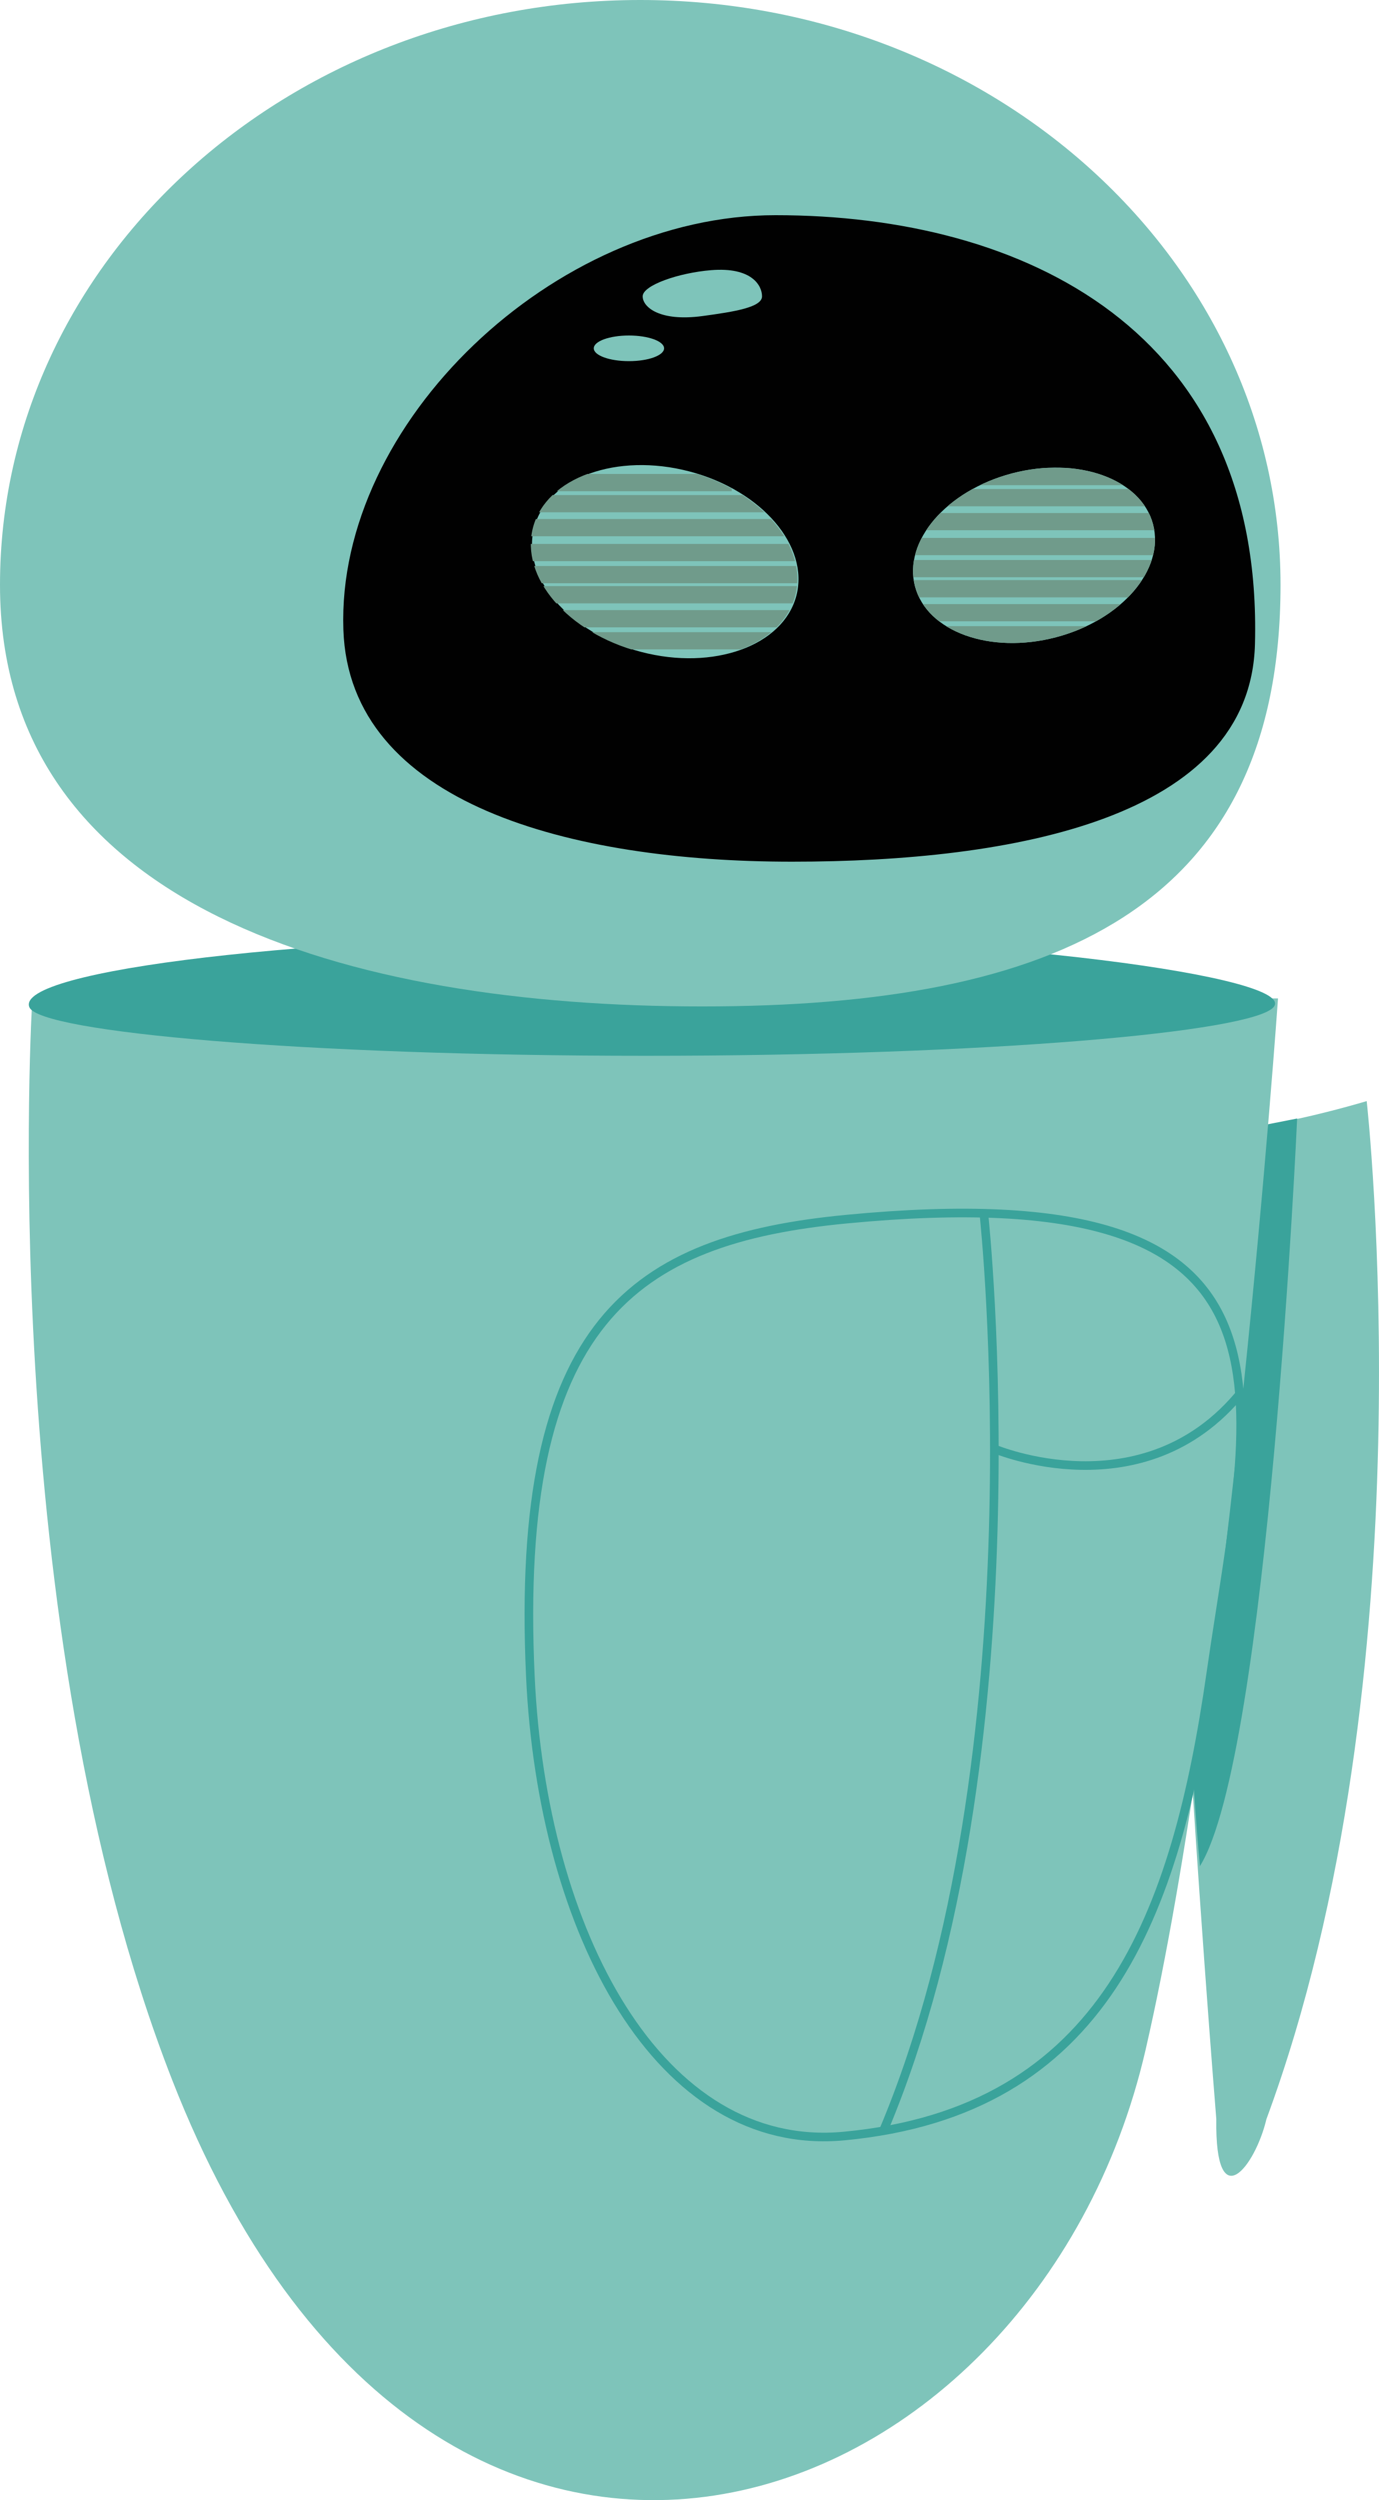 <?xml version="1.0" encoding="utf-8"?>
<!-- Generator: Adobe Illustrator 15.0.0, SVG Export Plug-In . SVG Version: 6.00 Build 0)  -->
<!DOCTYPE svg PUBLIC "-//W3C//DTD SVG 1.0//EN" "http://www.w3.org/TR/2001/REC-SVG-20010904/DTD/svg10.dtd">
<svg version="1.0" id="Layer_1" xmlns="http://www.w3.org/2000/svg" xmlns:xlink="http://www.w3.org/1999/xlink" x="0px" y="0px"
	 width="160px" height="290px" viewBox="0 0 160 290" enable-background="new 0 0 160 290" xml:space="preserve">
<path fill="#7EC4BA" d="M158.573,127.719c0,0,7.433,66.537-11.634,118.086c-1.297,5.495-5.979,11.528-5.816,0
	c0,0-9.438-115.633-2.975-114.735S158.573,127.719,158.573,127.719z"/>
<path fill="#3AA39B" d="M138.762,132.058l11.74-2.319c0,0-3.318,73.905-11.283,86.728
	C135.68,177.344,138.762,132.058,138.762,132.058z"/>
<path fill="#7EC4BA" d="M132.918,237.766c-12.943,56.149-82.845,80.555-112.953,3.467C-0.763,188.162,3.752,115.811,3.752,115.811
	h144.531C148.283,115.811,142.749,195.123,132.918,237.766z"/>
<path fill="#3AA39B" d="M147.752,116.839c-2.6,2.88-32.959,5.627-72.817,5.627c-39.859,0-70.303-2.747-71.523-5.627
	c-1.807-4.264,32.312-8.374,72.17-8.374C115.441,108.465,150.865,113.393,147.752,116.839z"/>
<path fill="#7EC4BA" d="M148.575,67.844c0,37.469-26.063,48.897-67.091,48.897C40.456,116.741,0,105.313,0,67.844
	C0,30.375,33.26,0,74.288,0C115.314,0,148.575,30.375,148.575,67.844z"/>
<path fill="#010101" d="M145.609,74.708c-0.529,20.208-28.035,25.243-53.715,25.243c-25.681,0-51.369-6.707-52.054-26.911
	c-0.814-23.996,24.464-48.08,50.144-48.08C118.84,24.96,146.564,38.371,145.609,74.708z"/>
<ellipse id="BOTTOM_HIGHLIGHT" fill="#7EC4BA" cx="72.972" cy="40.404" rx="4.079" ry="1.488"/>
<path id="TOP_HIGHLIGHT" fill="#7EC4BA" d="M88.416,34.371c0,1.265-3.135,1.781-6.926,2.291c-4.929,0.663-6.924-1.025-6.924-2.291
	s4.128-2.721,7.939-3.033C87.207,30.953,88.416,33.106,88.416,34.371z"/>
<path fill="#7EC4BA" d="M92.391,69.133c-1.543,5.782-9.602,8.686-17.998,6.486c-8.397-2.2-13.953-8.67-12.41-14.452
	c1.542-5.782,9.6-8.686,17.998-6.486C88.377,56.881,93.934,63.352,92.391,69.133z"/>
<g>
	<g>
		<defs>
			<path id="SVGID_1_" d="M92.255,69.133c-1.543,5.782-9.601,8.686-17.998,6.486c-8.397-2.2-13.953-8.67-12.41-14.452
				s9.6-8.686,17.998-6.486C88.242,56.881,93.798,63.352,92.255,69.133z"/>
		</defs>
		<clipPath id="SVGID_2_">
			<use xlink:href="#SVGID_1_"  overflow="visible"/>
		</clipPath>
		
			<line clip-path="url(#SVGID_2_)" fill="none" stroke="#709B8B" stroke-width="2" x1="90.314" y1="74.325" x2="68.052" y2="74.325"/>
	</g>
	<g>
		<defs>
			<path id="SVGID_3_" d="M92.255,69.133c-1.543,5.782-9.601,8.686-17.998,6.486c-8.397-2.2-13.953-8.67-12.41-14.452
				s9.6-8.686,17.998-6.486C88.242,56.881,93.798,63.352,92.255,69.133z"/>
		</defs>
		<clipPath id="SVGID_4_">
			<use xlink:href="#SVGID_3_"  overflow="visible"/>
		</clipPath>
		
			<line clip-path="url(#SVGID_4_)" fill="none" stroke="#709B8B" stroke-width="2" x1="63.258" y1="71.767" x2="96.188" y2="71.767"/>
	</g>
	<g>
		<defs>
			<path id="SVGID_5_" d="M92.255,69.133c-1.543,5.782-9.601,8.686-17.998,6.486c-8.397-2.2-13.953-8.67-12.41-14.452
				s9.6-8.686,17.998-6.486C88.242,56.881,93.798,63.352,92.255,69.133z"/>
		</defs>
		<clipPath id="SVGID_6_">
			<use xlink:href="#SVGID_5_"  overflow="visible"/>
		</clipPath>
		
			<line clip-path="url(#SVGID_6_)" fill="none" stroke="#709B8B" stroke-width="2" x1="98.198" y1="68.987" x2="60.32" y2="68.987"/>
	</g>
	<g>
		<defs>
			<path id="SVGID_7_" d="M92.255,69.133c-1.543,5.782-9.601,8.686-17.998,6.486c-8.397-2.2-13.953-8.67-12.41-14.452
				s9.6-8.686,17.998-6.486C88.242,56.881,93.798,63.352,92.255,69.133z"/>
		</defs>
		<clipPath id="SVGID_8_">
			<use xlink:href="#SVGID_7_"  overflow="visible"/>
		</clipPath>
		
			<line clip-path="url(#SVGID_8_)" fill="none" stroke="#709B8B" stroke-width="2" x1="57.229" y1="66.652" x2="98.198" y2="66.652"/>
	</g>
	<g>
		<defs>
			<path id="SVGID_9_" d="M92.255,69.133c-1.543,5.782-9.601,8.686-17.998,6.486c-8.397-2.2-13.953-8.67-12.41-14.452
				s9.6-8.686,17.998-6.486C88.242,56.881,93.798,63.352,92.255,69.133z"/>
		</defs>
		<clipPath id="SVGID_10_">
			<use xlink:href="#SVGID_9_"  overflow="visible"/>
		</clipPath>
		
			<line clip-path="url(#SVGID_10_)" fill="none" stroke="#709B8B" stroke-width="2" x1="96.805" y1="64.093" x2="56.455" y2="64.093"/>
	</g>
	<g>
		<defs>
			<path id="SVGID_11_" d="M92.255,69.133c-1.543,5.782-9.601,8.686-17.998,6.486c-8.397-2.2-13.953-8.67-12.41-14.452
				s9.6-8.686,17.998-6.486C88.242,56.881,93.798,63.352,92.255,69.133z"/>
		</defs>
		<clipPath id="SVGID_12_">
			<use xlink:href="#SVGID_11_"  overflow="visible"/>
		</clipPath>
		
			<line clip-path="url(#SVGID_12_)" fill="none" stroke="#709B8B" stroke-width="2" x1="55.837" y1="61.203" x2="94.643" y2="61.203"/>
	</g>
	<g>
		<defs>
			<path id="SVGID_13_" d="M92.255,69.133c-1.543,5.782-9.601,8.686-17.998,6.486c-8.397-2.2-13.953-8.67-12.41-14.452
				s9.6-8.686,17.998-6.486C88.242,56.881,93.798,63.352,92.255,69.133z"/>
		</defs>
		<clipPath id="SVGID_14_">
			<use xlink:href="#SVGID_13_"  overflow="visible"/>
		</clipPath>
		
			<line clip-path="url(#SVGID_14_)" fill="none" stroke="#709B8B" stroke-width="2" x1="89.695" y1="58.423" x2="57.229" y2="58.423"/>
	</g>
	<g>
		<defs>
			<path id="SVGID_15_" d="M92.255,69.133c-1.543,5.782-9.601,8.686-17.998,6.486c-8.397-2.2-13.953-8.67-12.41-14.452
				s9.6-8.686,17.998-6.486C88.242,56.881,93.798,63.352,92.255,69.133z"/>
		</defs>
		<clipPath id="SVGID_16_">
			<use xlink:href="#SVGID_15_"  overflow="visible"/>
		</clipPath>
		
			<line clip-path="url(#SVGID_16_)" fill="none" stroke="#709B8B" stroke-width="2" x1="62.176" y1="55.976" x2="84.9" y2="55.976"/>
	</g>
</g>
<path fill="#7EC4BA" d="M106.166,68.03c1.4,5.251,8.719,7.888,16.344,5.891c7.627-1.998,12.674-7.874,11.271-13.125
	c-1.4-5.251-8.719-7.889-16.346-5.891C109.811,56.902,104.766,62.779,106.166,68.03z"/>
<g>
	<g>
		<defs>
			<path id="SVGID_17_" d="M106.166,68.03c1.4,5.251,8.719,7.888,16.344,5.891c7.627-1.998,12.674-7.874,11.271-13.125
				c-1.4-5.251-8.719-7.889-16.346-5.891C109.811,56.902,104.766,62.779,106.166,68.03z"/>
		</defs>
		<clipPath id="SVGID_18_">
			<use xlink:href="#SVGID_17_"  overflow="visible"/>
		</clipPath>
		<path clip-path="url(#SVGID_18_)" fill="none" stroke="#709B8B" stroke-width="2" d="M97.971,68.711"/>
	</g>
	<g>
		<defs>
			<path id="SVGID_19_" d="M106.166,68.03c1.4,5.251,8.719,7.888,16.344,5.891c7.627-1.998,12.674-7.874,11.271-13.125
				c-1.4-5.251-8.719-7.889-16.346-5.891C109.811,56.902,104.766,62.779,106.166,68.03z"/>
		</defs>
		<clipPath id="SVGID_20_">
			<use xlink:href="#SVGID_19_"  overflow="visible"/>
		</clipPath>
		<path clip-path="url(#SVGID_20_)" fill="none" stroke="#709B8B" stroke-width="2" d="M97.971,66.375"/>
	</g>
	<g>
		<defs>
			<path id="SVGID_21_" d="M106.166,68.03c1.4,5.251,8.719,7.888,16.344,5.891c7.627-1.998,12.674-7.874,11.271-13.125
				c-1.4-5.251-8.719-7.889-16.346-5.891C109.811,56.902,104.766,62.779,106.166,68.03z"/>
		</defs>
		<clipPath id="SVGID_22_">
			<use xlink:href="#SVGID_21_"  overflow="visible"/>
		</clipPath>
		
			<line clip-path="url(#SVGID_22_)" fill="none" stroke="#709B8B" stroke-width="2" x1="105.962" y1="73.627" x2="128.225" y2="73.627"/>
	</g>
	<g>
		<defs>
			<path id="SVGID_23_" d="M106.166,68.03c1.4,5.251,8.719,7.888,16.344,5.891c7.627-1.998,12.674-7.874,11.271-13.125
				c-1.4-5.251-8.719-7.889-16.346-5.891C109.811,56.902,104.766,62.779,106.166,68.03z"/>
		</defs>
		<clipPath id="SVGID_24_">
			<use xlink:href="#SVGID_23_"  overflow="visible"/>
		</clipPath>
		
			<line clip-path="url(#SVGID_24_)" fill="none" stroke="#709B8B" stroke-width="2" x1="133.02" y1="71.07" x2="100.089" y2="71.07"/>
	</g>
	<g>
		<defs>
			<path id="SVGID_25_" d="M106.166,68.03c1.4,5.251,8.719,7.888,16.344,5.891c7.627-1.998,12.674-7.874,11.271-13.125
				c-1.4-5.251-8.719-7.889-16.346-5.891C109.811,56.902,104.766,62.779,106.166,68.03z"/>
		</defs>
		<clipPath id="SVGID_26_">
			<use xlink:href="#SVGID_25_"  overflow="visible"/>
		</clipPath>
		
			<line clip-path="url(#SVGID_26_)" fill="none" stroke="#709B8B" stroke-width="2" x1="98.08" y1="68.29" x2="135.957" y2="68.29"/>
	</g>
	<g>
		<defs>
			<path id="SVGID_27_" d="M106.166,68.03c1.4,5.251,8.719,7.888,16.344,5.891c7.627-1.998,12.674-7.874,11.271-13.125
				c-1.4-5.251-8.719-7.889-16.346-5.891C109.811,56.902,104.766,62.779,106.166,68.03z"/>
		</defs>
		<clipPath id="SVGID_28_">
			<use xlink:href="#SVGID_27_"  overflow="visible"/>
		</clipPath>
		
			<line clip-path="url(#SVGID_28_)" fill="none" stroke="#709B8B" stroke-width="2" x1="139.048" y1="65.955" x2="98.08" y2="65.955"/>
	</g>
	<g>
		<defs>
			<path id="SVGID_29_" d="M106.166,68.03c1.4,5.251,8.719,7.888,16.344,5.891c7.627-1.998,12.674-7.874,11.271-13.125
				c-1.4-5.251-8.719-7.889-16.346-5.891C109.811,56.902,104.766,62.779,106.166,68.03z"/>
		</defs>
		<clipPath id="SVGID_30_">
			<use xlink:href="#SVGID_29_"  overflow="visible"/>
		</clipPath>
		
			<line clip-path="url(#SVGID_30_)" fill="none" stroke="#709B8B" stroke-width="2" x1="99.473" y1="63.396" x2="139.822" y2="63.396"/>
	</g>
	<g>
		<defs>
			<path id="SVGID_31_" d="M106.166,68.03c1.4,5.251,8.719,7.888,16.344,5.891c7.627-1.998,12.674-7.874,11.271-13.125
				c-1.4-5.251-8.719-7.889-16.346-5.891C109.811,56.902,104.766,62.779,106.166,68.03z"/>
		</defs>
		<clipPath id="SVGID_32_">
			<use xlink:href="#SVGID_31_"  overflow="visible"/>
		</clipPath>
		
			<line clip-path="url(#SVGID_32_)" fill="none" stroke="#709B8B" stroke-width="2" x1="140.439" y1="60.506" x2="101.635" y2="60.506"/>
	</g>
	<g>
		<defs>
			<path id="SVGID_33_" d="M106.166,68.03c1.4,5.251,8.719,7.888,16.344,5.891c7.627-1.998,12.674-7.874,11.271-13.125
				c-1.4-5.251-8.719-7.889-16.346-5.891C109.811,56.902,104.766,62.779,106.166,68.03z"/>
		</defs>
		<clipPath id="SVGID_34_">
			<use xlink:href="#SVGID_33_"  overflow="visible"/>
		</clipPath>
		
			<line clip-path="url(#SVGID_34_)" fill="none" stroke="#709B8B" stroke-width="2" x1="106.582" y1="57.726" x2="139.048" y2="57.726"/>
	</g>
	<g>
		<defs>
			<path id="SVGID_35_" d="M106.166,68.03c1.4,5.251,8.719,7.888,16.344,5.891c7.627-1.998,12.674-7.874,11.271-13.125
				c-1.4-5.251-8.719-7.889-16.346-5.891C109.811,56.902,104.766,62.779,106.166,68.03z"/>
		</defs>
		<clipPath id="SVGID_36_">
			<use xlink:href="#SVGID_35_"  overflow="visible"/>
		</clipPath>
		
			<line clip-path="url(#SVGID_36_)" fill="none" stroke="#709B8B" stroke-width="2" x1="134.102" y1="55.279" x2="111.376" y2="55.279"/>
	</g>
</g>
<path fill="none" stroke="#3AA39B" d="M140.486,194.098c-4.014,27.904-12.232,50.82-42.563,53.67
	c-21.417,2.012-35.012-23.646-36.385-53.277c-1.912-41.239,12.042-50.71,36.654-53.076
	C153.709,136.077,145.189,161.412,140.486,194.098z"/>
<path fill="none" stroke="#3AA39B" d="M114.18,141.053c0,0,6.678,62.285-11.594,105.891"/>
<path fill="none" stroke="#3AA39B" d="M115.37,168.057c0,0,17.333,7.344,28.64-6.547"/>
</svg>
